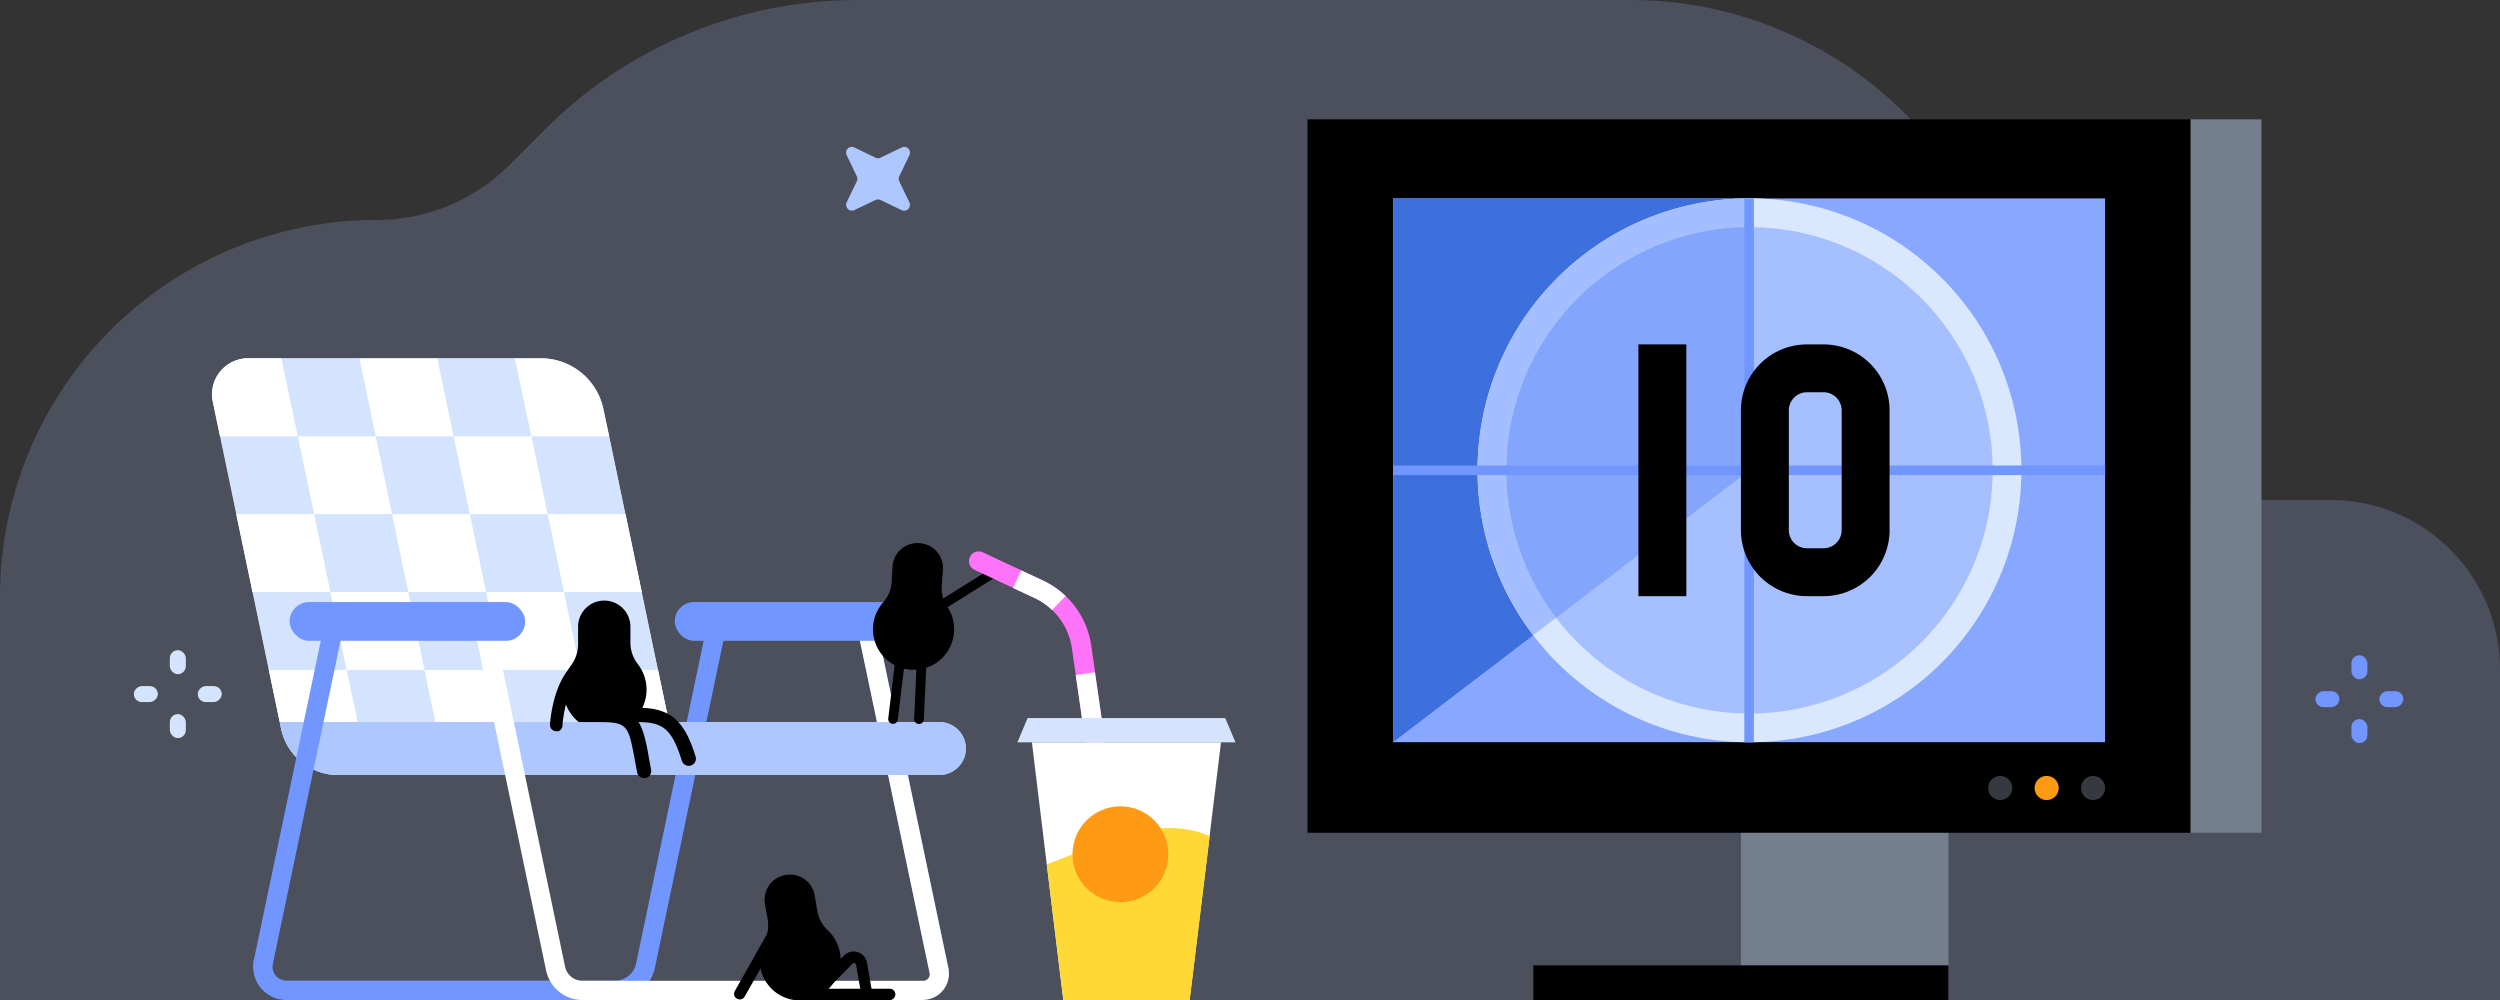 <svg viewBox="0 0 300 120" xmlns="http://www.w3.org/2000/svg"><rect x="0" y="0" width="300" height="120" fill="#333333" stroke="none"/><path d="m242.3 60v-13.36a46.64 46.64 0 0 0 -46.64-46.64h-92.79a53 53 0 0 0 -37.45 15.51l-4.3 4.3a22.44 22.44 0 0 1 -15.9 6.58 45.23 45.23 0 0 0 -45.22 45.23v48.38h300v-39.67a20.33 20.33 0 0 0 -20.33-20.33z" fill="#aec7ff" opacity=".2"/><path d="m112.68 73.39a.57.57 0 0 1 -.49-.27.58.58 0 0 1 .18-.8l6.23-3.88a.58.58 0 0 1 .8.18.58.58 0 0 1 -.19.8l-6.21 3.88a.59.59 0 0 1 -.32.09z"/><path d="m25.54 48.22 8.19 39.23a7 7 0 0 0 6.83 5.55h41l-9.14-43.89a7.66 7.66 0 0 0 -7.5-6.11h-35.15a4.32 4.32 0 0 0 -4.23 5.22z" fill="#dcddde"/><path d="m81.58 93h-41a7 7 0 0 1 -6.83-5.56l-.16-.8-8-38.42a4.32 4.32 0 0 1 4.18-5.22h35.15a7.64 7.64 0 0 1 7.49 6.09l7.85 37.53z" fill="#d4e4ff"/><path d="m35.74 52.36h-9.34l-.86-4.14a4.31 4.31 0 0 1 4.22-5.22h4zm16.74-9.34h-9.35l1.96 9.34h9.34zm-7.39 9.34h-9.35l1.96 9.34h9.34zm28 0h-9.32l-2-9.34h3.1a7.64 7.64 0 0 1 7.49 6.09zm-35.39 9.34h-9.35l1.95 9.35h9.35zm18.68 0h-9.34l1.95 9.35h9.34zm18.69 0h-9.35l1.96 9.35h9.34z" fill="#fff"/><path d="m63.77 52.36h-9.34l1.95 9.34h9.34zm-14.78 18.69h-9.34l1.95 9.34h9.34zm-7.39 9.34h-9.34l1.31 6.25h9.35zm18.68 0h-9.34l1.95 9.34h9.35zm18.69 0h-9.34l1.95 9.34h9.34zm-11.29-9.34h-9.35l1.95 9.34h9.35z" fill="#fff"/><path d="m25.54 48.22 8.19 39.23a7 7 0 0 0 6.83 5.55h41l-9.14-43.89a7.66 7.66 0 0 0 -7.5-6.11h-35.15a4.32 4.32 0 0 0 -4.23 5.22z" fill="none"/><path d="m115.91 89.82a3.18 3.18 0 0 1 -3.18 3.18h-72.17a7 7 0 0 1 -6.83-5.56l-.16-.8h79.16a3.18 3.18 0 0 1 3.18 3.18z" fill="#aec7ff"/><g fill="#7196ff"><path d="m73.82 120h-39.46a4 4 0 0 1 -3.9-4.81 1.16 1.16 0 0 1 1.37-.9 1.17 1.17 0 0 1 .9 1.38 1.67 1.67 0 0 0 1.63 2h39.46a2.57 2.57 0 0 0 2.5-2l8.86-42.3a1.16 1.16 0 0 1 1.14-.92h17.38a1.15 1.15 0 0 1 1.13.92l9 42.89a1.17 1.17 0 0 1 -2.28.48l-8.79-42h-15.5l-8.67 41.38a4.89 4.89 0 0 1 -4.77 3.88z"/><rect height="2.88" rx=".96" width="1.92" x="282.17" y="78.63"/><rect height="2.88" rx=".96" width="1.92" x="282.17" y="86.29"/><rect height="2.88" rx=".96" transform="matrix(0 1 -1 0 370.86 -203.06)" width="1.92" x="286" y="82.46"/><rect height="2.88" rx=".96" transform="matrix(0 1 -1 0 363.19 -195.4)" width="1.92" x="278.34" y="82.46"/></g><path d="m102.82 21.75-1.22 2.53a.7.7 0 0 0 .93.93l2.53-1.21a.72.72 0 0 1 .61 0l2.53 1.22a.7.7 0 0 0 .93-.93l-1.22-2.53a.7.7 0 0 1 0-.6l1.22-2.54a.69.69 0 0 0 -.93-.92l-2.53 1.22a.72.72 0 0 1 -.61 0l-2.53-1.22a.69.69 0 0 0 -.93.92l1.22 2.54a.7.7 0 0 1 0 .59z" fill="#aec7ff"/><rect fill="#d4e4ff" height="2.88" rx=".96" width="1.92" x="20.38" y="78.02"/><rect fill="#d4e4ff" height="2.88" rx=".96" width="1.92" x="20.38" y="85.69"/><rect fill="#d4e4ff" height="2.88" rx=".96" transform="matrix(0 1 -1 0 108.46 58.12)" width="1.92" x="24.21" y="81.85"/><rect fill="#d4e4ff" height="2.88" rx=".96" transform="matrix(0 1 -1 0 100.79 65.79)" width="1.92" x="16.54" y="81.85"/><path d="m110.76 120h-40.86a4.48 4.48 0 0 1 -4.37-3.55l-8.73-41.69h-16.44a1.16 1.16 0 0 1 0-2.32h17.38a1.17 1.17 0 0 1 1.14.92l8.93 42.64a2.14 2.14 0 0 0 2.09 1.7h40.86a.8.8 0 0 0 .78-1l-9-42.89a1.16 1.16 0 1 1 2.27-.48l9 42.89a3.14 3.14 0 0 1 -3.06 3.77z" fill="#fff"/><path d="m31.6 116.61h-.24a1.17 1.17 0 0 1 -.9-1.38l8.77-41.85a1.16 1.16 0 1 1 2.27.48l-8.77 41.85a1.14 1.14 0 0 1 -1.13.9z" fill="#7196ff"/><rect fill="#7196ff" height="4.65" rx="2.32" width="28.27" x="34.75" y="72.25"/><rect fill="#7196ff" height="4.65" rx="2.32" width="28.27" x="80.97" y="72.25"/><path d="m135.38 117.61a1.16 1.16 0 0 1 -1.15-1l-5.6-38.8a7.92 7.92 0 0 0 -4.49-6.06l-7.2-3.37a1.16 1.16 0 0 1 1-2.1l7.2 3.37a10.25 10.25 0 0 1 5.81 7.83l5.6 38.79a1.16 1.16 0 0 1 -1 1.32z" fill="#ff73fa"/><path d="m134.23 116.62-.83-5.75 2.3-.33.83 5.74zm-2.15-14.94-.83-5.74 2.29-.33.83 5.74zm-2.16-14.93-.83-5.75 2.3-.33.83 5.74zm-3.67-13.54a7.85 7.85 0 0 0 -2.11-1.45l-2.59-1.21 1-2.1 2.59 1.21a10 10 0 0 1 2.73 1.87z" fill="#fff"/><path d="m146.52 89.08h-22.69l3.76 30.92h15.16z" fill="#fff"/><path d="m148.26 89.08h-26.17l1.22-2.91h23.72z" fill="#d4e4ff"/><path d="m125.61 103.71 2 16.29h15.16l2.4-19.66c-6.49-2.86-13.65 1.25-19.56 3.37z" fill="#ffd836"/><circle cx="134.45" cy="102.51" fill="#ff9a15" r="5.75"/><path d="m75.65 77.15v-2a3.14 3.14 0 0 0 -3.19-3.08 3.14 3.14 0 0 0 -3.09 3.19v2a4.19 4.19 0 0 1 -.84 2.57 5 5 0 1 0 8-.15 4.16 4.16 0 0 1 -.88-2.53z"/><path d="m63.91 93h48.82a3.18 3.18 0 0 0 3.18-3.18 3.18 3.18 0 0 0 -3.18-3.17h-50.18z" fill="#aec7ff"/><path d="m77.3 93.37a.87.87 0 0 1 -.85-.71l-.45-2.43c-.61-3-.82-3.58-3.84-3.58a.86.86 0 1 1 0-1.72c4.11 0 4.81 1.44 5.53 5l.44 2.45a.86.86 0 0 1 -.7 1z"/><path d="m82.65 91.9a.88.88 0 0 1 -.83-.61c-1.23-4-2.41-4.64-5.35-4.64a.86.86 0 1 1 0-1.72c3.92 0 5.63 1.42 7 5.85a.86.86 0 0 1 -.57 1.08 1.09 1.09 0 0 1 -.25.04zm-15.65-4.15h-.2a.76.76 0 0 1 -.8-.75c0-.17.25-4.34 2.27-6.73a.75.75 0 1 1 1.14 1c-1.69 2-1.92 5.81-1.92 5.85a.75.75 0 0 1 -.49.63zm31.09 21.59-.33-1.92a3 3 0 0 0 -3.49-2.42 3 3 0 0 0 -2.47 3.49l.33 1.89a4.06 4.06 0 0 1 -.42 2.56 4.86 4.86 0 1 0 9.09 1.42 4.83 4.83 0 0 0 -1.48-2.74 3.94 3.94 0 0 1 -1.23-2.28zm14.91-38.98.15-1.94a3 3 0 0 0 -2.78-3.24 3 3 0 0 0 -3.27 2.82l-.1 1.87a4.05 4.05 0 0 1 -1 2.39 4.87 4.87 0 1 0 7.7.58 4 4 0 0 1 -.7-2.48z"/><path d="m106.68 120h-10.21a.68.68 0 1 1 0-1.35h10.21a.68.68 0 1 1 0 1.35z"/><path d="m104 119.83a.67.67 0 0 1 -.66-.56l-.61-3.47a.25.25 0 0 0 -.18-.21.26.26 0 0 0 -.27.07l-3.11 3.15a.68.68 0 0 1 -1 0 .69.69 0 0 1 0-1l3.11-3.15a1.63 1.63 0 0 1 2.76.86l.6 3.46a.69.69 0 0 1 -.55.79zm-15.23.1a.69.69 0 0 1 -.34-.09.67.67 0 0 1 -.25-.92l4-7.07a.68.68 0 0 1 1.18.67l-4 7.07a.69.69 0 0 1 -.59.34zm18.4-33.07h-.07a.58.58 0 0 1 -.51-.64l.91-7.62a.58.58 0 0 1 1.15.13l-.91 7.63a.57.57 0 0 1 -.57.5zm3.08.02a.58.58 0 0 1 -.55-.61l.35-7.66a.61.61 0 0 1 .61-.56.59.59 0 0 1 .55.61l-.35 7.67a.58.58 0 0 1 -.61.55z"/><path d="m208.91 97.49h24.91v22.52h-24.91z" fill="#747f8d"/><path d="m184 115.84h49.82v4.18h-49.82zm-27.1-101.52h105.97v85.61h-105.97z"/><path d="m262.88 14.32h8.5v85.61h-8.5z" fill="#747f8d"/><circle cx="251.17" cy="94.56" fill="#36393f" r="1.45"/><circle cx="245.6" cy="94.56" fill="#ff9a15" r="1.45"/><circle cx="240.03" cy="94.56" fill="#36393f" r="1.45"/><path d="m252.61 89.06h-85.45v-65.25h85.45z" fill="#88a7ff"/><path d="m209.94 23.81h-42.77v65.25l42.77-32.63z" fill="#3e70dd"/><circle cx="209.94" cy="56.43" fill="#aec7ff" opacity=".8" r="32.62"/><path d="m209.94 27.26a29.18 29.18 0 1 1 -29.18 29.17 29.21 29.21 0 0 1 29.18-29.17m0-3.45a32.63 32.63 0 1 0 32.62 32.62 32.62 32.62 0 0 0 -32.62-32.62z" fill="#d9e7ff"/><path d="m209.94 23.81a32.62 32.62 0 0 0 -25.94 52.4l25.94-19.78z" fill="#7196ff" opacity=".5"/><path d="m209.32 23.81h1.15v65.25h-1.15z" fill="#7196ff"/><path d="m167.17 55.86h85.45v1.15h-85.45z" fill="#7196ff"/><path d="m196.61 41.33h5.75v30.21h-5.75zm22.2 5.74a2.18 2.18 0 0 1 2.19 2.18v14.37a2.17 2.17 0 0 1 -2.17 2.17h-2a2.17 2.17 0 0 1 -2.17-2.17v-14.37a2.18 2.18 0 0 1 2.17-2.18h2m0-5.74h-2a7.92 7.92 0 0 0 -7.92 7.92v14.37a7.93 7.93 0 0 0 7.92 7.92h2a7.93 7.93 0 0 0 7.92-7.92v-14.37a7.92 7.92 0 0 0 -7.92-7.92z"/></svg>